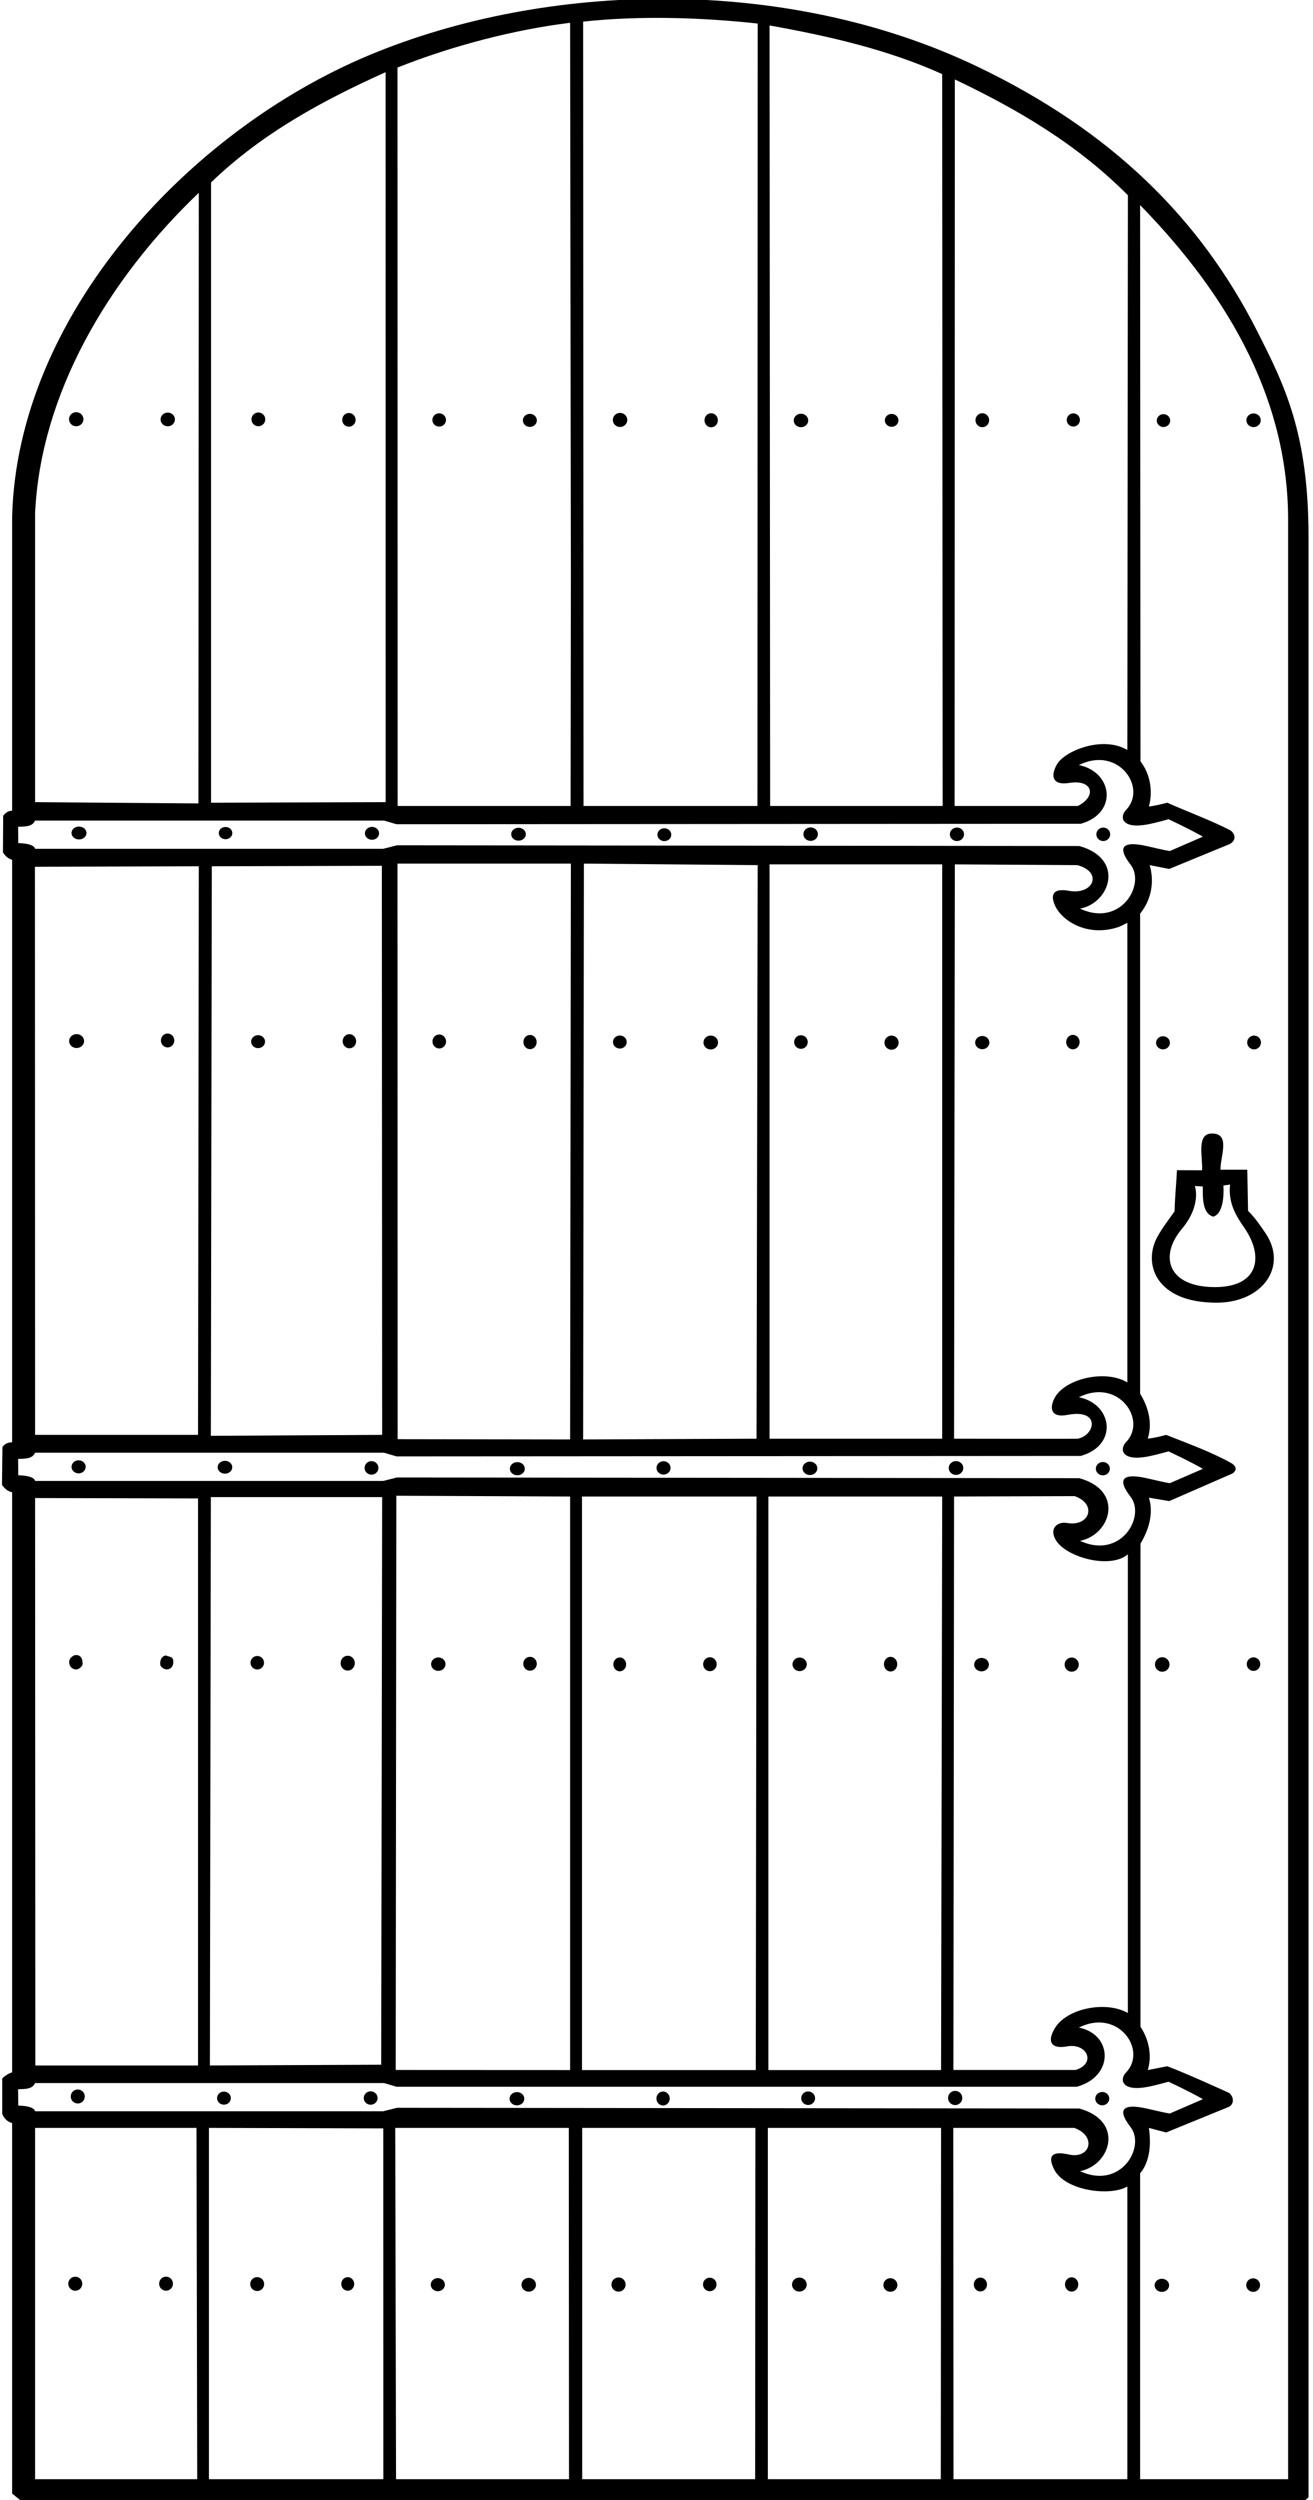 <?xml version="1.0" encoding="UTF-8"?>
<svg xmlns="http://www.w3.org/2000/svg" xmlns:xlink="http://www.w3.org/1999/xlink" width="343pt" height="653pt" viewBox="0 0 343 653" version="1.1">
<g id="surface1">
<path style=" stroke:none;fill-rule:nonzero;fill:rgb(0%,0%,0%);fill-opacity:1;" d="M 328.402 86.461 C 313.531 57.148 290.438 34.172 255.168 17.32 C 205.465 -6.422 142.887 -4.949 96.531 14.375 C 48.992 34.191 4.504 82.609 3.168 134.938 L 3.168 211.75 C 2.266 211.699 1.434 212.262 0.832 213.062 L 0.77 222.625 C 1.457 223.688 2.082 224.188 3.168 224.562 L 3.168 376.688 C 1.969 376.688 1.145 377.188 0.633 377.949 L 0.52 387.812 C 1.395 389.062 2.207 389.5 3.168 389.75 L 3.168 541.25 C 2.367 541.449 1.082 542.25 0.582 542.875 L 0.582 552.125 C 1.207 553.562 2.145 554.188 3.168 554.5 L 3.168 651.25 L 5.832 653.418 L 340.434 653.449 L 341.836 652.25 L 341.836 140.25 C 341.836 113.016 335.5 100.449 328.402 86.461 Z M 249.434 20.75 C 265.633 28.449 281.348 37.602 294.645 51 L 294.5 195.875 C 287.988 192.051 278.082 196.125 276.09 199.66 C 274.305 202.824 275.051 205.172 279.309 204.484 C 285.52 203.48 286.535 208.012 281.562 210.5 L 249.375 210.5 Z M 246.133 19.352 L 246.25 210.5 L 201.188 210.5 L 201.035 6.648 C 216.633 9.449 231.934 12.949 246.133 19.352 Z M 197.934 6.148 L 197.875 210.5 L 152.438 210.5 L 152.336 5.648 C 167.035 4.051 183.234 4.551 197.934 6.148 Z M 148.934 5.949 L 149.133 150.352 L 149.062 210.5 L 103.875 210.5 L 103.836 17.648 C 118.133 11.949 134.336 7.75 148.934 5.949 Z M 55.133 47.648 C 68.633 34.648 84.535 26.148 100.734 18.852 L 100.75 209.5 L 55.133 209.648 Z M 9.168 134.062 C 10.582 103 28.133 73.051 51.934 50.352 L 51.832 209.836 L 9.168 209.5 Z M 9.168 214.312 L 100.336 214.312 L 103.586 215.27 L 282.336 215.145 C 292.129 212.402 290.707 201.598 281.836 199.82 C 292.129 194.672 299.777 205.723 294.168 211.539 C 292.375 213.398 293.02 216.598 299.816 215.309 C 302 214.895 305.27 213.961 305.27 213.961 C 305.27 213.961 311.207 216.742 314.234 218.52 L 305.586 222.27 C 304.184 222.066 301.066 221.301 299.52 220.961 C 291.023 219.086 293.262 223.133 295.348 225.82 C 299.328 230.953 292.844 242.262 282.133 237.32 C 290.082 235.809 293.883 224.277 281.961 220.961 L 103.711 220.77 L 100.086 221.688 L 9.168 221.688 C 8.895 220.461 6.172 220.211 4.77 220.211 L 4.734 215.922 C 6.957 215.895 8.469 215.812 9.168 214.312 Z M 278.855 369.535 C 287.602 367.859 286.133 374.84 281.562 375.75 C 279.938 375.812 249.234 375.75 249.234 375.75 L 249.434 225.75 L 281.434 225.949 C 288.227 227.762 285.617 233.812 279.266 232.66 C 275.168 231.918 274.449 233.586 275.449 236.145 C 277.16 240.527 284.191 244.883 292.297 242.074 C 292.738 241.922 294.5 241 294.5 241 L 294.5 361.062 C 288.895 357.613 278.156 360.012 275.48 365.145 C 274.051 367.891 274.621 370.348 278.855 369.535 Z M 246.133 225.75 L 246.133 375.75 C 231.133 375.75 215.133 375.75 201.035 375.75 L 201.035 225.75 Z M 197.934 225.949 L 197.633 375.75 L 152.336 375.949 L 152.535 225.551 Z M 149.133 225.551 L 148.934 375.949 L 103.875 375.875 L 103.836 225.551 Z M 99.832 374.75 L 55.082 375 L 55.332 226.25 L 99.75 226.125 Z M 51.934 226.25 L 51.734 374.75 L 9.168 374.75 L 9.125 226.375 Z M 9.168 379.414 L 100.336 379.414 L 103.586 380.375 L 282.336 380.25 C 292.129 377.508 290.707 366.699 281.836 364.926 C 292.129 359.777 299.777 370.824 294.168 376.645 C 292.375 378.504 293.02 381.703 299.816 380.41 C 302 379.996 305.27 379.062 305.27 379.062 C 305.27 379.062 311.207 381.844 314.234 383.625 L 305.586 387.375 C 304.184 387.168 301.066 386.402 299.52 386.062 C 291.023 384.188 293.262 388.234 295.348 390.922 C 299.328 396.059 292.844 407.367 282.133 402.426 C 290.082 400.914 293.883 389.383 281.961 386.062 L 103.711 385.875 L 100.086 386.789 L 9.168 386.789 C 8.895 385.562 6.172 385.312 4.77 385.312 L 4.734 381.023 C 6.957 381 8.469 380.914 9.168 379.414 Z M 278.781 534.461 C 283.914 533.523 286.5 538.875 281 540.625 L 249.062 540.625 L 249.234 390.852 L 280.75 390.75 C 286.719 392.883 284.586 398.801 278.785 397.762 C 276.266 397.309 273.961 399.16 275.828 402.254 C 278.547 406.758 290.02 409.891 294.633 405.949 L 294.633 525.75 C 288.973 522.488 278.785 524.496 275.637 529.594 C 273.41 533.199 274.547 535.23 278.781 534.461 Z M 246.133 390.852 L 245.836 540.648 L 200.734 540.648 L 200.734 390.852 Z M 197.633 390.852 L 197.434 540.648 L 152.035 540.648 L 152.035 390.852 Z M 148.934 390.852 L 148.934 540.648 L 103.375 540.625 L 103.535 390.648 Z M 99.832 391 L 99.582 539.25 L 54.832 539.449 L 55.082 391 Z M 51.734 391.352 L 51.734 539.449 L 9.234 539.449 L 9.168 391.25 Z M 9.168 647.5 L 9.168 555.75 L 51.332 555.75 L 51.52 647.5 Z M 54.582 647.5 L 54.582 555.75 L 100.125 555.875 L 100.145 647.5 Z M 103.461 647.5 L 103.25 555.75 L 148.586 555.75 L 148.645 647.5 Z M 197.27 647.5 L 152.086 647.5 L 152.086 555.75 L 197.336 555.75 Z M 245.77 647.5 L 200.586 647.5 L 200.586 555.75 L 245.836 555.75 Z M 294.5 647.5 L 249.086 647.5 L 249.035 555.75 L 280.633 555.75 C 286.559 557.867 284.879 563.98 279.191 562.699 C 274.82 561.715 273.598 563.035 275.383 566.598 C 278.195 572.215 290.027 573.688 294.5 571.062 Z M 282.133 567.051 C 290.082 565.539 293.883 554.008 281.961 550.688 L 103.711 550.5 L 100.086 551.414 L 9.168 551.414 C 8.895 550.188 6.172 549.938 4.77 549.938 L 4.734 545.648 C 6.957 545.625 8.469 545.539 9.168 544.039 L 100.336 544.039 L 103.586 545 L 281.336 545 C 291.129 542.258 290.707 531.324 281.836 529.551 C 292.129 524.402 299.777 535.449 294.168 541.27 C 292.375 543.129 293.02 546.328 299.816 545.035 C 302 544.621 305.27 543.688 305.27 543.688 C 305.27 543.688 311.207 546.469 314.234 548.25 L 305.586 552 C 304.184 551.793 301.066 551.027 299.52 550.688 C 291.023 548.812 293.262 552.859 295.348 555.547 C 299.328 560.684 292.844 571.992 282.133 567.051 Z M 336.5 647.5 L 297.836 647.5 L 297.836 567.625 C 300.434 564.523 300.734 559.949 300.133 555.75 L 304.633 556.949 L 321.035 550.25 C 322.461 549.5 322.336 547.625 321.086 546.625 C 319.359 545.824 310.09 541.605 304.934 539.648 L 299.836 540.648 C 301.035 536.75 300.035 532.449 297.934 529.352 L 297.934 403.148 C 300.035 399.648 301.434 395.352 300.133 391.148 L 305.434 392.051 L 321.934 384.852 C 323.312 383.93 322.934 382.828 321.504 382.039 C 316.113 379.066 310.371 377.047 304.633 374.75 C 303.133 375.148 301.836 375.5 299.836 375.75 C 301.133 371.551 299.934 367.398 297.836 364 L 297.836 238.625 C 300.961 234.75 301.535 230.051 300.336 225.949 L 305.434 226.949 L 321.234 220.449 C 323.234 219.359 322.508 217.562 321.387 216.844 C 316.086 214.125 310.352 212.078 304.934 209.648 C 303.336 210.051 301.734 210.449 300.133 210.648 C 301.234 206.551 300.434 202.051 297.934 198.852 L 297.836 53.562 C 321.934 78.262 336.711 105.5 336.5 136.5 Z M 325.836 305.5 L 318.836 305.5 C 318.711 302.25 321.586 296 316.633 296.051 C 312.461 296 314.211 302.125 314.035 305.648 L 307.461 305.625 C 307.336 308.625 306.961 312 306.836 316.375 C 305.336 318.5 303.547 320.805 302.281 323.156 C 298.582 330.035 301.836 340.25 317.832 340.23 C 329.793 340.215 336.484 330.828 330.613 322.105 C 329.238 320.062 327.836 318 326.035 316.25 Z M 317.332 336.16 C 305.133 336.129 302.719 328.148 308.711 321 C 314 314.684 312.133 309.75 312.133 309.75 L 314.211 309.875 C 314.211 312.723 314.039 316.965 316.961 317.758 C 320.211 316.75 319.586 309.625 319.586 309.625 L 321.336 309.375 C 320.801 314.188 322.926 317.598 325.008 320.59 C 330.34 328.258 328.746 336.188 317.332 336.16 Z M 18.133 434.551 C 17.832 433.551 18.535 432.75 19.332 432.352 C 20.633 431.949 21.535 432.852 21.535 434.051 C 21.832 435.051 20.934 435.648 20.332 435.949 C 19.234 436.25 18.234 435.449 18.133 434.551 Z M 41.934 435.051 C 41.633 433.852 42.133 432.551 43.332 432.352 C 44.035 432.75 45.035 432.551 45.234 433.551 C 45.434 434.648 45.035 435.648 44.035 435.949 C 43.133 436.148 42.434 435.75 41.934 435.051 Z M 21.492 596.449 C 21.492 597.465 20.676 598.289 19.664 598.289 C 18.656 598.289 17.836 597.465 17.836 596.449 C 17.836 595.434 18.656 594.609 19.664 594.609 C 20.676 594.609 21.492 595.434 21.492 596.449 Z M 45.18 596.441 C 45.18 597.457 44.371 598.281 43.375 598.281 C 42.379 598.281 41.57 597.457 41.57 596.441 C 41.57 595.422 42.379 594.598 43.375 594.598 C 44.371 594.598 45.18 595.422 45.18 596.441 Z M 92.531 596.508 C 92.531 597.488 91.777 598.285 90.844 598.285 C 89.906 598.285 89.152 597.488 89.152 596.508 C 89.152 595.527 89.906 594.73 90.844 594.73 C 91.777 594.73 92.531 595.527 92.531 596.508 Z M 69.004 596.539 C 69.004 597.543 68.191 598.359 67.184 598.359 C 66.176 598.359 65.363 597.543 65.363 596.539 C 65.363 595.531 66.176 594.719 67.184 594.719 C 68.191 594.719 69.004 595.531 69.004 596.539 Z M 116.219 596.695 C 116.219 597.641 115.391 598.41 114.371 598.41 C 113.352 598.41 112.523 597.641 112.523 596.695 C 112.523 595.75 113.352 594.98 114.371 594.98 C 115.391 594.98 116.219 595.75 116.219 596.695 Z M 140.012 596.727 C 140.012 597.723 139.164 598.527 138.121 598.527 C 137.078 598.527 136.23 597.723 136.23 596.727 C 136.23 595.73 137.078 594.922 138.121 594.922 C 139.164 594.922 140.012 595.73 140.012 596.727 Z M 159.73 596.664 C 159.73 595.641 160.559 594.809 161.582 594.809 C 162.605 594.809 163.434 595.641 163.434 596.664 C 163.434 597.688 162.605 598.52 161.582 598.52 C 160.559 598.52 159.73 597.688 159.73 596.664 Z M 183.645 596.637 C 183.645 595.664 184.438 594.871 185.414 594.871 C 186.391 594.871 187.184 595.664 187.184 596.637 C 187.184 597.613 186.391 598.406 185.414 598.406 C 184.438 598.406 183.645 597.613 183.645 596.637 Z M 206.895 596.672 C 206.895 595.66 207.758 594.84 208.82 594.84 C 209.883 594.84 210.742 595.66 210.742 596.672 C 210.742 597.684 209.883 598.504 208.82 598.504 C 207.758 598.504 206.895 597.684 206.895 596.672 Z M 230.773 596.781 C 230.773 595.801 231.59 595.008 232.598 595.008 C 233.609 595.008 234.426 595.801 234.426 596.781 C 234.426 597.762 233.609 598.555 232.598 598.555 C 231.59 598.555 230.773 597.762 230.773 596.781 Z M 257.84 596.656 C 257.84 597.656 257.066 598.469 256.113 598.469 C 255.164 598.469 254.391 597.656 254.391 596.656 C 254.391 595.656 255.164 594.844 256.113 594.844 C 257.066 594.844 257.84 595.656 257.84 596.656 Z M 281.691 596.645 C 281.691 597.676 280.91 598.512 279.949 598.512 C 278.988 598.512 278.207 597.676 278.207 596.645 C 278.207 595.613 278.988 594.773 279.949 594.773 C 280.91 594.773 281.691 595.613 281.691 596.645 Z M 305.418 596.867 C 305.418 597.816 304.566 598.586 303.52 598.586 C 302.473 598.586 301.621 597.816 301.621 596.867 C 301.621 595.922 302.473 595.152 303.52 595.152 C 304.566 595.152 305.418 595.922 305.418 596.867 Z M 329.176 596.812 C 329.176 597.789 328.363 598.582 327.363 598.582 C 326.363 598.582 325.555 597.789 325.555 596.812 C 325.555 595.836 326.363 595.043 327.363 595.043 C 328.363 595.043 329.176 595.836 329.176 596.812 Z M 289.781 548.109 C 289.781 549.07 288.961 549.852 287.949 549.852 C 286.934 549.852 286.113 549.07 286.113 548.109 C 286.113 547.148 286.934 546.371 287.949 546.371 C 288.961 546.371 289.781 547.148 289.781 548.109 Z M 251.379 547.938 C 251.379 548.965 250.547 549.793 249.52 549.793 C 248.496 549.793 247.664 548.965 247.664 547.938 C 247.664 546.91 248.496 546.082 249.52 546.082 C 250.547 546.082 251.379 546.91 251.379 547.938 Z M 212.926 548 C 212.926 548.977 212.113 549.77 211.113 549.77 C 210.113 549.77 209.305 548.977 209.305 548 C 209.305 547.023 210.113 546.23 211.113 546.23 C 212.113 546.23 212.926 547.023 212.926 548 Z M 136.961 548.133 C 136.961 549.094 136.102 549.871 135.039 549.871 C 133.977 549.871 133.113 549.094 133.113 548.133 C 133.113 547.176 133.977 546.395 135.039 546.395 C 136.102 546.395 136.961 547.176 136.961 548.133 Z M 174.953 548.074 C 174.953 549.086 174.18 549.902 173.219 549.902 C 172.262 549.902 171.48 549.086 171.48 548.074 C 171.48 547.062 172.262 546.242 173.219 546.242 C 174.18 546.242 174.953 547.062 174.953 548.074 Z M 60.297 547.977 C 60.297 548.922 59.492 549.688 58.504 549.688 C 57.512 549.688 56.707 548.922 56.707 547.977 C 56.707 547.031 57.512 546.266 58.504 546.266 C 59.492 546.266 60.297 547.031 60.297 547.977 Z M 98.633 547.953 C 98.633 548.922 97.824 549.703 96.828 549.703 C 95.832 549.703 95.023 548.922 95.023 547.953 C 95.023 546.984 95.832 546.199 96.828 546.199 C 97.824 546.199 98.633 546.984 98.633 547.953 Z M 22.152 547.547 C 22.152 548.559 21.332 549.379 20.32 549.379 C 19.305 549.379 18.484 548.559 18.484 547.547 C 18.484 546.535 19.305 545.715 20.32 545.715 C 21.332 545.715 22.152 546.535 22.152 547.547 Z M 65.438 434.266 C 65.438 433.285 66.23 432.496 67.207 432.496 C 68.184 432.496 68.973 433.285 68.973 434.266 C 68.973 435.238 68.184 436.031 67.207 436.031 C 66.23 436.031 65.438 435.238 65.438 434.266 Z M 88.977 434.375 C 88.977 433.301 89.809 432.43 90.832 432.43 C 91.859 432.43 92.691 433.301 92.691 434.375 C 92.691 435.449 91.859 436.32 90.832 436.32 C 89.809 436.32 88.977 435.449 88.977 434.375 Z M 112.617 434.633 C 112.617 433.66 113.461 432.875 114.504 432.875 C 115.539 432.875 116.387 433.66 116.387 434.633 C 116.387 435.602 115.539 436.391 114.504 436.391 C 113.461 436.391 112.617 435.602 112.617 434.633 Z M 136.691 434.531 C 136.691 433.531 137.48 432.719 138.461 432.719 C 139.434 432.719 140.227 433.531 140.227 434.531 C 140.227 435.531 139.434 436.344 138.461 436.344 C 137.48 436.344 136.691 435.531 136.691 434.531 Z M 160.227 434.691 C 160.227 433.695 160.977 432.887 161.898 432.887 C 162.824 432.887 163.574 433.695 163.574 434.691 C 163.574 435.691 162.824 436.504 161.898 436.504 C 160.977 436.504 160.227 435.691 160.227 434.691 Z M 183.684 434.648 C 183.684 433.645 184.477 432.828 185.457 432.828 C 186.434 432.828 187.227 433.645 187.227 434.648 C 187.227 435.656 186.434 436.473 185.457 436.473 C 184.477 436.473 183.684 435.656 183.684 434.648 Z M 207.023 434.684 C 207.023 433.699 207.859 432.906 208.891 432.906 C 209.922 432.906 210.754 433.699 210.754 434.684 C 210.754 435.66 209.922 436.457 208.891 436.457 C 207.859 436.457 207.023 435.66 207.023 434.684 Z M 230.918 434.641 C 230.918 433.582 231.695 432.723 232.652 432.723 C 233.613 432.723 234.391 433.582 234.391 434.641 C 234.391 435.695 233.613 436.555 232.652 436.555 C 231.695 436.555 230.918 435.695 230.918 434.641 Z M 258.336 434.758 C 258.336 435.73 257.473 436.516 256.41 436.516 C 255.348 436.516 254.488 435.73 254.488 434.758 C 254.488 433.789 255.348 433.004 256.41 433.004 C 257.473 433.004 258.336 433.789 258.336 434.758 Z M 278.113 434.754 C 278.113 433.73 278.941 432.902 279.965 432.902 C 280.984 432.902 281.812 433.73 281.812 434.754 C 281.812 435.777 280.984 436.605 279.965 436.605 C 278.941 436.605 278.113 435.777 278.113 434.754 Z M 305.516 434.719 C 305.516 435.77 304.664 436.617 303.613 436.617 C 302.566 436.617 301.715 435.77 301.715 434.719 C 301.715 433.672 302.566 432.816 303.613 432.816 C 304.664 432.816 305.516 433.672 305.516 434.719 Z M 329.227 434.625 C 329.227 435.602 328.434 436.395 327.461 436.395 C 326.48 436.395 325.691 435.602 325.691 434.625 C 325.691 433.648 326.48 432.855 327.461 432.855 C 328.434 432.855 329.227 433.648 329.227 434.625 Z M 286.27 383.582 C 286.27 382.617 287.09 381.84 288.102 381.84 C 289.113 381.84 289.934 382.617 289.934 383.582 C 289.934 384.543 289.113 385.324 288.102 385.324 C 287.09 385.324 286.27 384.543 286.27 383.582 Z M 209.648 383.492 C 209.648 382.527 210.516 381.742 211.586 381.742 C 212.652 381.742 213.52 382.527 213.52 383.492 C 213.52 384.461 212.652 385.242 211.586 385.242 C 210.516 385.242 209.648 384.461 209.648 383.492 Z M 247.84 383.406 C 247.84 382.406 248.691 381.594 249.742 381.594 C 250.797 381.594 251.648 382.406 251.648 383.406 C 251.648 384.406 250.797 385.215 249.742 385.215 C 248.691 385.215 247.84 384.406 247.84 383.406 Z M 133.191 383.59 C 133.191 382.637 134.066 381.867 135.145 381.867 C 136.223 381.867 137.098 382.637 137.098 383.59 C 137.098 384.539 136.223 385.309 135.145 385.309 C 134.066 385.309 133.191 384.539 133.191 383.59 Z M 171.504 383.379 C 171.504 382.414 172.324 381.633 173.34 381.633 C 174.352 381.633 175.176 382.414 175.176 383.379 C 175.176 384.344 174.352 385.125 173.34 385.125 C 172.324 385.125 171.504 384.344 171.504 383.379 Z M 95.238 383.375 C 95.238 382.398 96.051 381.605 97.051 381.605 C 98.051 381.605 98.863 382.398 98.863 383.375 C 98.863 384.352 98.051 385.145 97.051 385.145 C 96.051 385.145 95.238 384.352 95.238 383.375 Z M 56.859 383.207 C 56.859 382.281 57.715 381.527 58.77 381.527 C 59.824 381.527 60.676 382.281 60.676 383.207 C 60.676 384.137 59.824 384.887 58.77 384.887 C 57.715 384.887 56.859 384.137 56.859 383.207 Z M 18.688 383.098 C 18.688 382.156 19.516 381.391 20.535 381.391 C 21.559 381.391 22.387 382.156 22.387 383.098 C 22.387 384.039 21.559 384.805 20.535 384.805 C 19.516 384.805 18.688 384.039 18.688 383.098 Z M 18.059 271.902 C 18.059 270.895 18.934 270.082 20.012 270.082 C 21.094 270.082 21.969 270.895 21.969 271.902 C 21.969 272.906 21.094 273.723 20.012 273.723 C 18.934 273.723 18.059 272.906 18.059 271.902 Z M 42.039 271.75 C 42.039 270.746 42.82 269.93 43.785 269.93 C 44.754 269.93 45.535 270.746 45.535 271.75 C 45.535 272.754 44.754 273.566 43.785 273.566 C 42.82 273.566 42.039 272.754 42.039 271.75 Z M 65.602 272.055 C 65.602 271.117 66.418 270.359 67.422 270.359 C 68.426 270.359 69.242 271.117 69.242 272.055 C 69.242 272.988 68.426 273.746 67.422 273.746 C 66.418 273.746 65.602 272.988 65.602 272.055 Z M 89.516 271.941 C 89.516 270.922 90.305 270.094 91.277 270.094 C 92.25 270.094 93.035 270.922 93.035 271.941 C 93.035 272.965 92.25 273.789 91.277 273.789 C 90.305 273.789 89.516 272.965 89.516 271.941 Z M 112.973 272.008 C 112.973 270.996 113.77 270.184 114.754 270.184 C 115.734 270.184 116.531 270.996 116.531 272.008 C 116.531 273.016 115.734 273.832 114.754 273.832 C 113.77 273.832 112.973 273.016 112.973 272.008 Z M 136.73 272.156 C 136.73 271.129 137.504 270.297 138.461 270.297 C 139.418 270.297 140.191 271.129 140.191 272.156 C 140.191 273.188 139.418 274.02 138.461 274.02 C 137.504 274.02 136.73 273.188 136.73 272.156 Z M 160.129 272.148 C 160.129 271.207 160.934 270.441 161.926 270.441 C 162.918 270.441 163.723 271.207 163.723 272.148 C 163.723 273.094 162.918 273.855 161.926 273.855 C 160.934 273.855 160.129 273.094 160.129 272.148 Z M 183.77 272.277 C 183.77 271.273 184.621 270.461 185.672 270.461 C 186.727 270.461 187.578 271.273 187.578 272.277 C 187.578 273.281 186.727 274.094 185.672 274.094 C 184.621 274.094 183.77 273.281 183.77 272.277 Z M 207.457 272.152 C 207.457 271.172 208.254 270.371 209.23 270.371 C 210.211 270.371 211.008 271.172 211.008 272.152 C 211.008 273.137 210.211 273.93 209.23 273.93 C 208.254 273.93 207.457 273.137 207.457 272.152 Z M 231.051 272.316 C 231.051 271.297 231.879 270.465 232.898 270.465 C 233.922 270.465 234.75 271.297 234.75 272.316 C 234.75 273.34 233.922 274.168 232.898 274.168 C 231.879 274.168 231.051 273.34 231.051 272.316 Z M 258.461 272.297 C 258.461 273.25 257.629 274.023 256.605 274.023 C 255.578 274.023 254.746 273.25 254.746 272.297 C 254.746 271.344 255.578 270.57 256.605 270.57 C 257.629 270.57 258.461 271.344 258.461 272.297 Z M 278.52 272.164 C 278.52 271.125 279.309 270.277 280.277 270.277 C 281.246 270.277 282.035 271.125 282.035 272.164 C 282.035 273.207 281.246 274.055 280.277 274.055 C 279.309 274.055 278.52 273.207 278.52 272.164 Z M 302.004 272.352 C 302.004 271.402 302.812 270.633 303.812 270.633 C 304.809 270.633 305.617 271.402 305.617 272.352 C 305.617 273.301 304.809 274.07 303.812 274.07 C 302.812 274.07 302.004 273.301 302.004 272.352 Z M 329.406 272.27 C 329.406 273.266 328.602 274.07 327.605 274.07 C 326.609 274.07 325.805 273.266 325.805 272.27 C 325.805 271.273 326.609 270.469 327.605 270.469 C 328.602 270.469 329.406 271.273 329.406 272.27 Z M 286.402 217.902 C 286.402 216.93 287.215 216.141 288.211 216.141 C 289.211 216.141 290.02 216.93 290.02 217.902 C 290.02 218.875 289.211 219.66 288.211 219.66 C 287.215 219.66 286.402 218.875 286.402 217.902 Z M 209.875 217.859 C 209.875 216.887 210.723 216.098 211.77 216.098 C 212.816 216.098 213.664 216.887 213.664 217.859 C 213.664 218.836 212.816 219.621 211.77 219.621 C 210.723 219.621 209.875 218.836 209.875 217.859 Z M 248.133 217.898 C 248.133 216.922 248.961 216.133 249.984 216.133 C 251.012 216.133 251.84 216.922 251.84 217.898 C 251.84 218.871 251.012 219.664 249.984 219.664 C 248.961 219.664 248.133 218.871 248.133 217.898 Z M 171.738 218 C 171.738 217.07 172.551 216.32 173.551 216.32 C 174.555 216.32 175.363 217.07 175.363 218 C 175.363 218.93 174.555 219.68 173.551 219.68 C 172.551 219.68 171.738 218.93 171.738 218 Z M 133.543 217.875 C 133.543 216.945 134.398 216.191 135.453 216.191 C 136.512 216.191 137.367 216.945 137.367 217.875 C 137.367 218.809 136.512 219.562 135.453 219.562 C 134.398 219.562 133.543 218.809 133.543 217.875 Z M 95.324 217.648 C 95.324 216.719 96.156 215.961 97.176 215.961 C 98.199 215.961 99.027 216.719 99.027 217.648 C 99.027 218.578 98.199 219.332 97.176 219.332 C 96.156 219.332 95.324 218.578 95.324 217.648 Z M 57.148 217.586 C 57.148 216.699 57.941 215.984 58.918 215.984 C 59.898 215.984 60.691 216.699 60.691 217.586 C 60.691 218.469 59.898 219.184 58.918 219.184 C 57.941 219.184 57.148 218.469 57.148 217.586 Z M 18.68 217.559 C 18.68 216.629 19.559 215.875 20.637 215.875 C 21.719 215.875 22.594 216.629 22.594 217.559 C 22.594 218.488 21.719 219.242 20.637 219.242 C 19.559 219.242 18.68 218.488 18.68 217.559 Z M 21.793 109.488 C 21.793 110.508 20.949 111.328 19.91 111.328 C 18.875 111.328 18.031 110.508 18.031 109.488 C 18.031 108.473 18.875 107.648 19.91 107.648 C 20.949 107.648 21.793 108.473 21.793 109.488 Z M 45.695 109.547 C 45.695 110.535 44.855 111.336 43.82 111.336 C 42.785 111.336 41.945 110.535 41.945 109.547 C 41.945 108.555 42.785 107.754 43.82 107.754 C 44.855 107.754 45.695 108.555 45.695 109.547 Z M 69.297 109.527 C 69.297 110.516 68.488 111.32 67.492 111.32 C 66.496 111.32 65.688 110.516 65.688 109.527 C 65.688 108.535 66.496 107.734 67.492 107.734 C 68.488 107.734 69.297 108.535 69.297 109.527 Z M 92.898 109.652 C 92.898 110.645 92.113 111.445 91.148 111.445 C 90.18 111.445 89.398 110.645 89.398 109.652 C 89.398 108.66 90.18 107.859 91.148 107.859 C 92.113 107.859 92.898 108.66 92.898 109.652 Z M 112.949 109.68 C 112.949 108.719 113.746 107.941 114.73 107.941 C 115.715 107.941 116.512 108.719 116.512 109.68 C 116.512 110.637 115.715 111.414 114.73 111.414 C 113.746 111.414 112.949 110.637 112.949 109.68 Z M 136.594 109.793 C 136.594 108.852 137.41 108.086 138.418 108.086 C 139.426 108.086 140.242 108.852 140.242 109.793 C 140.242 110.734 139.426 111.5 138.418 111.5 C 137.41 111.5 136.594 110.734 136.594 109.793 Z M 160.094 109.68 C 160.094 108.66 160.938 107.836 161.98 107.836 C 163.023 107.836 163.867 108.66 163.867 109.68 C 163.867 110.699 163.023 111.523 161.98 111.523 C 160.938 111.523 160.094 110.699 160.094 109.68 Z M 184.035 109.762 C 184.035 108.746 184.816 107.922 185.785 107.922 C 186.75 107.922 187.531 108.746 187.531 109.762 C 187.531 110.777 186.75 111.602 185.785 111.602 C 184.816 111.602 184.035 110.777 184.035 109.762 Z M 207.352 109.816 C 207.352 108.844 208.199 108.055 209.246 108.055 C 210.289 108.055 211.137 108.844 211.137 109.816 C 211.137 110.789 210.289 111.578 209.246 111.578 C 208.199 111.578 207.352 110.789 207.352 109.816 Z M 231.148 109.785 C 231.148 108.852 231.945 108.098 232.93 108.098 C 233.91 108.098 234.707 108.852 234.707 109.785 C 234.707 110.715 233.91 111.473 232.93 111.473 C 231.945 111.473 231.148 110.715 231.148 109.785 Z M 258.398 109.746 C 258.398 110.758 257.598 111.574 256.613 111.574 C 255.629 111.574 254.828 110.758 254.828 109.746 C 254.828 108.738 255.629 107.922 256.613 107.922 C 257.598 107.922 258.398 108.738 258.398 109.746 Z M 278.668 109.684 C 278.668 108.73 279.441 107.961 280.391 107.961 C 281.344 107.961 282.113 108.73 282.113 109.684 C 282.113 110.633 281.344 111.406 280.391 111.406 C 279.441 111.406 278.668 110.633 278.668 109.684 Z M 302.18 109.848 C 302.18 108.918 302.969 108.164 303.938 108.164 C 304.906 108.164 305.695 108.918 305.695 109.848 C 305.695 110.777 304.906 111.531 303.938 111.531 C 302.969 111.531 302.18 110.777 302.18 109.848 Z M 325.598 109.766 C 325.598 108.777 326.438 107.977 327.473 107.977 C 328.512 107.977 329.352 108.777 329.352 109.766 C 329.352 110.754 328.512 111.551 327.473 111.551 C 326.438 111.551 325.598 110.754 325.598 109.766 "/>
</g>
</svg>
